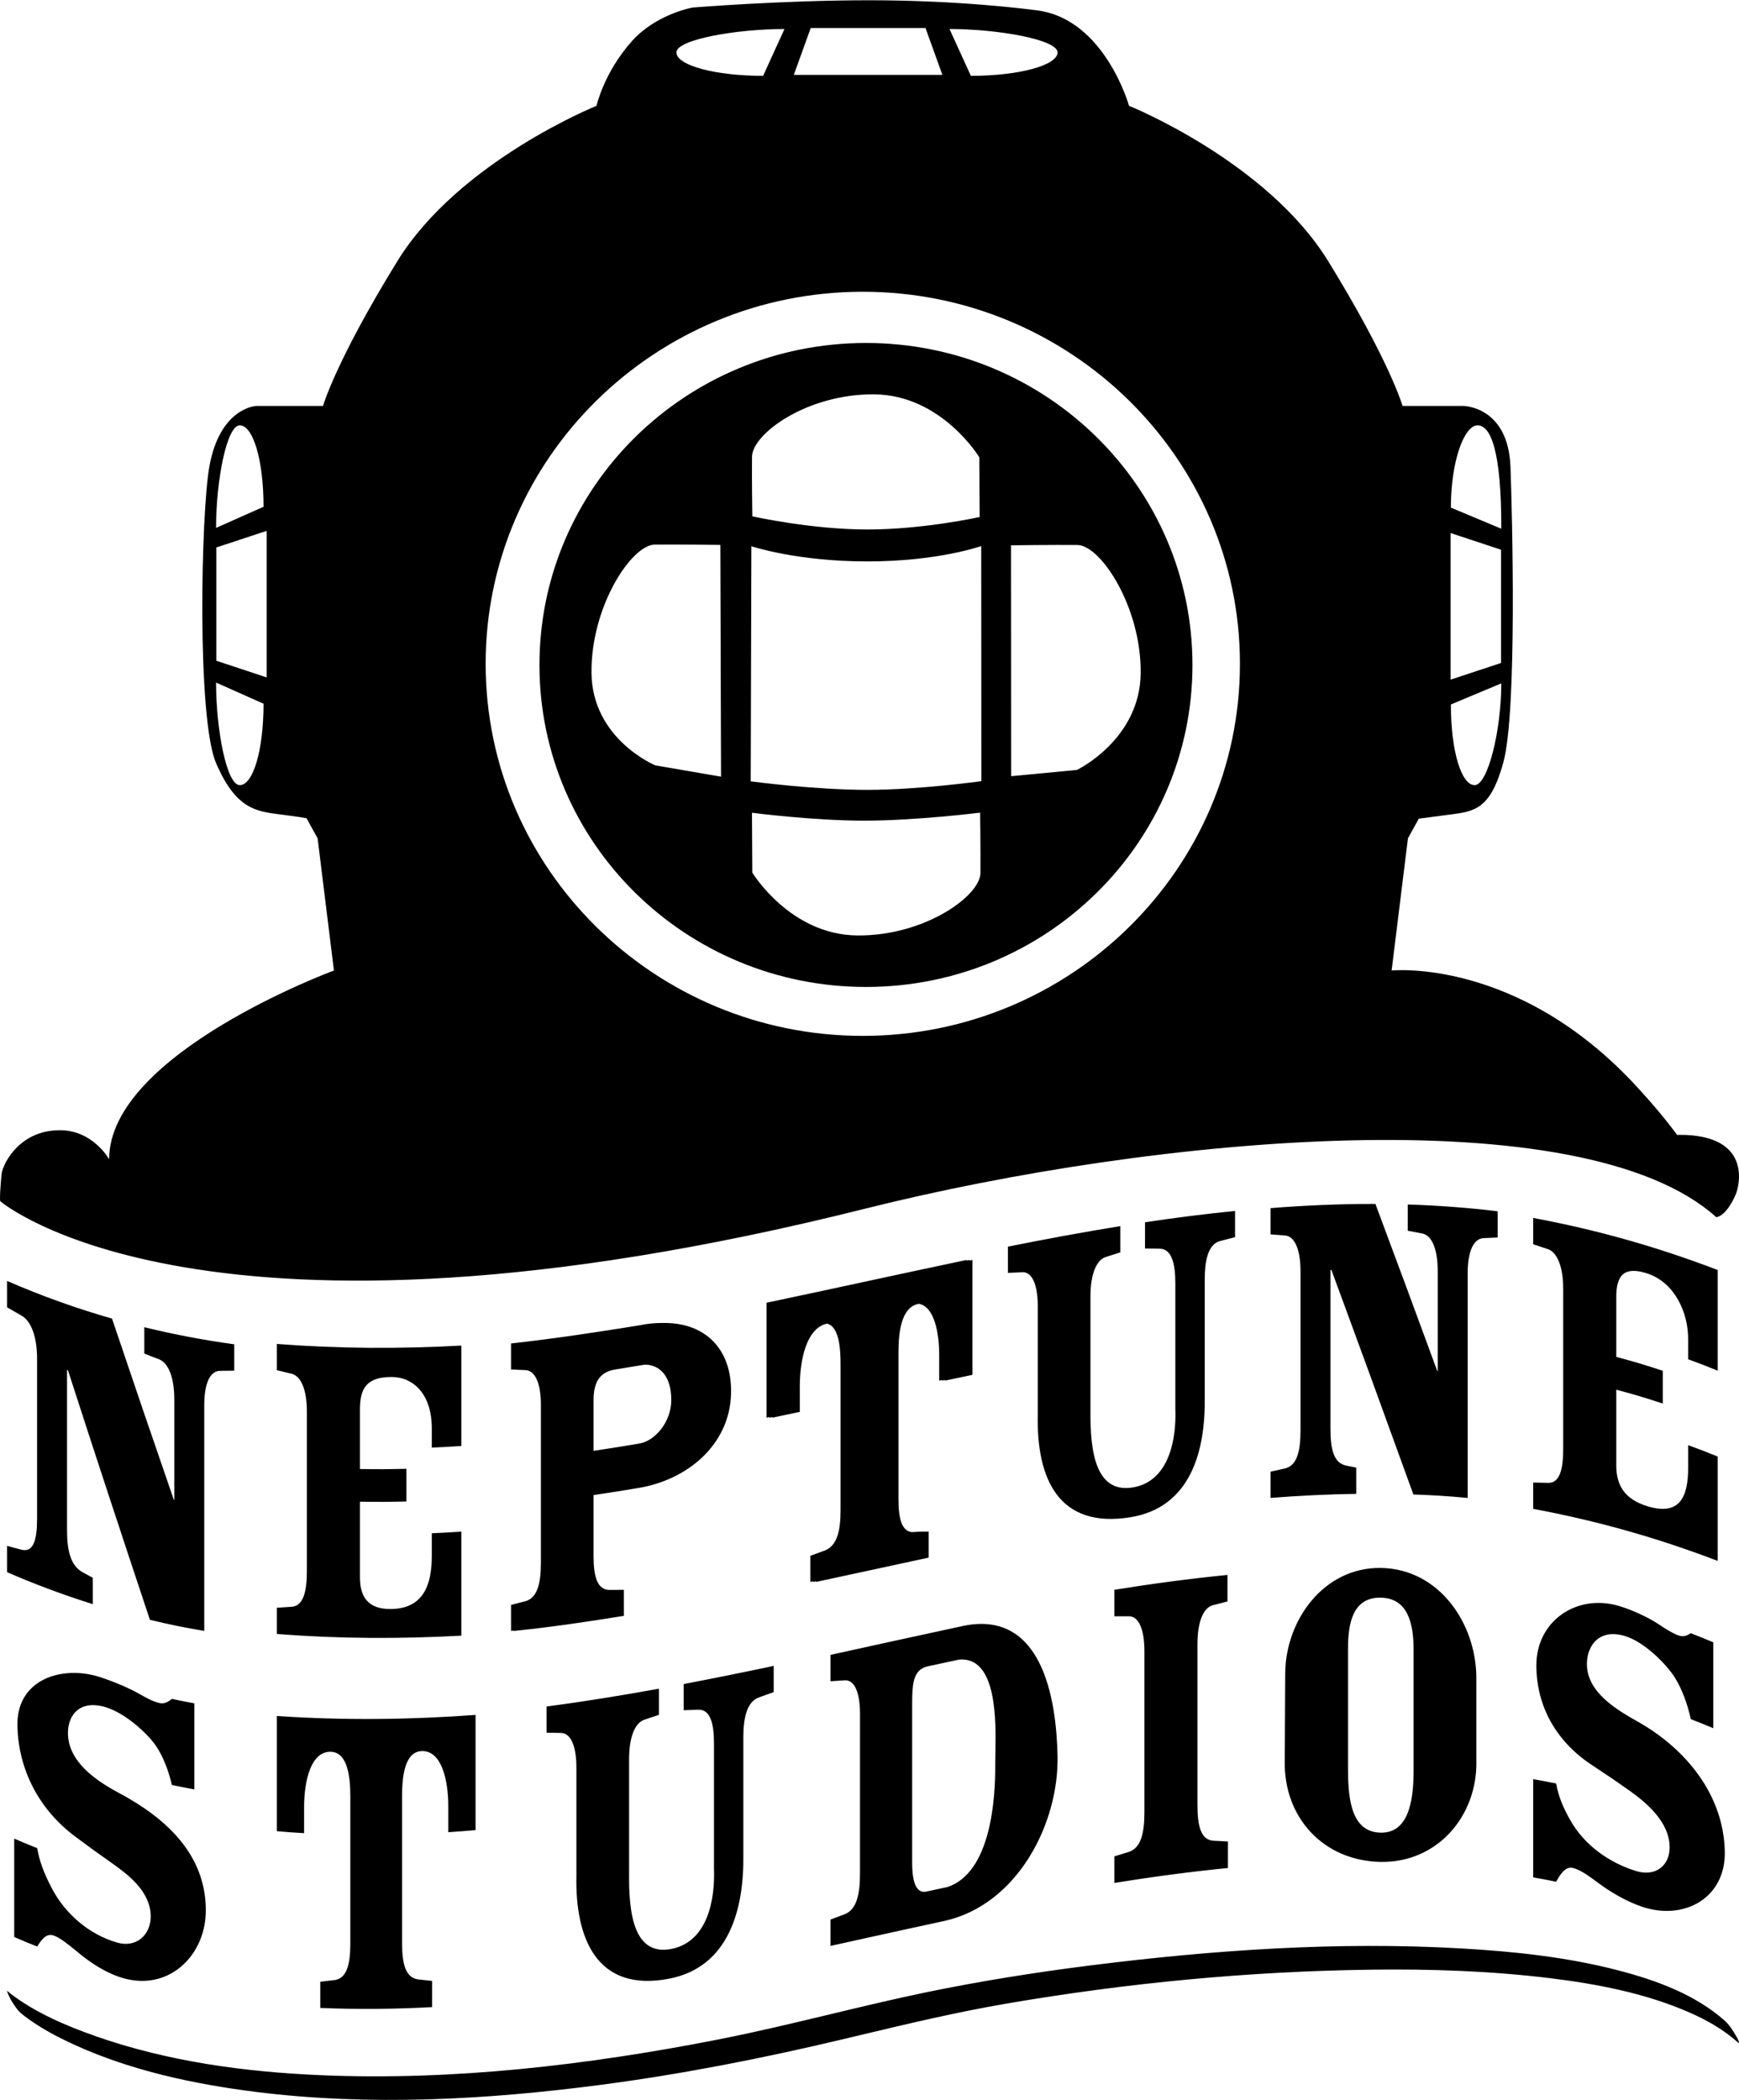 <svg width="53" height="64" viewBox="0 0 53 64" fill="none" xmlns="http://www.w3.org/2000/svg">
<path fill-rule="evenodd" clip-rule="evenodd" d="M14.801 20.232C14.801 26.485 19.957 31.571 26.295 31.571C32.633 31.571 37.79 26.485 37.79 20.232C37.79 13.979 32.633 8.892 26.295 8.892C19.957 8.892 14.801 13.979 14.801 20.232ZM23.257 2.312L23.909 0.884C22.45 0.884 20.615 1.203 20.615 1.598C20.615 1.992 21.798 2.312 23.257 2.312ZM28.207 0.855H24.708L24.193 2.283H28.722L28.207 0.855ZM29.59 2.312C31.049 2.312 32.231 1.992 32.231 1.598C32.231 1.203 30.397 0.884 28.938 0.884L29.59 2.312ZM6.593 20.138L8.128 20.646V16.179L6.593 16.686V20.138ZM6.585 20.803C6.585 22.243 6.908 23.929 7.308 23.929C7.708 23.929 8.032 22.886 8.032 21.447L6.585 20.803ZM8.032 15.446C8.032 14.007 7.708 12.963 7.308 12.963C6.908 12.963 6.585 14.65 6.585 16.089L8.032 15.446ZM45.747 16.754L44.211 16.246V20.714L45.747 20.206V16.754ZM45.755 16.114C45.76 13.732 45.431 12.963 45.031 12.963C44.632 12.963 44.219 14.032 44.219 15.471L45.755 16.114ZM44.219 21.471C44.219 22.911 44.543 23.929 44.943 23.929C45.343 23.929 45.755 22.268 45.755 20.828L44.219 21.471ZM51.114 34.59C51.133 34.589 51.153 34.588 51.173 34.588C53.406 34.575 53.015 36.14 52.899 36.406C52.598 37.097 52.306 37.096 52.306 37.096C48.217 33.415 35.186 34.627 26.365 36.838C6.178 41.9 0.01 36.612 0.01 36.612L0.01 36.612C-0.025 36.566 0.044 35.824 0.044 35.824C0.044 35.551 0.544 34.446 1.823 34.446C2.837 34.446 3.326 35.331 3.326 35.331C3.326 32.108 10.177 29.579 10.177 29.579L9.68 25.55L9.349 24.951C9.349 24.951 9.526 24.951 8.698 24.842C8.649 24.836 8.601 24.83 8.553 24.824C7.794 24.729 7.187 24.653 6.586 23.26C5.998 21.896 6.124 15.655 6.38 14.224C6.704 12.409 7.815 12.372 7.815 12.372H9.844C9.844 12.372 10.232 11.011 12.109 7.962C13.986 4.913 18.181 3.225 18.181 3.225C18.181 3.225 18.399 2.219 19.259 1.254C19.997 0.427 21.108 0.23 21.108 0.23C21.108 0.23 23.821 0.008 26.497 0.008C29.202 0.008 31.27 0.271 31.616 0.317C33.672 0.588 34.41 3.225 34.41 3.225C34.41 3.225 38.605 4.913 40.481 7.962C42.358 11.011 42.746 12.372 42.746 12.372H44.599C44.599 12.372 45.965 12.38 46.035 14.224C46.089 15.676 46.242 21.678 45.819 23.231C45.426 24.669 44.945 24.73 44.184 24.827L44.183 24.827C44.146 24.832 44.108 24.837 44.069 24.842L43.241 24.951L42.91 25.55L42.413 29.579C42.413 29.579 46.246 29.179 49.863 33.096C50.388 33.663 50.797 34.158 51.114 34.59ZM32.822 23.466C32.822 23.466 34.744 22.543 34.765 20.52C34.786 18.497 33.544 16.617 32.837 16.61C32.13 16.603 30.813 16.62 30.813 16.62L30.817 23.657L32.822 23.466ZM22.88 23.813C22.88 23.813 24.798 24.073 26.434 24.073C28 24.073 29.909 23.808 29.909 23.808L29.905 16.642C29.905 16.642 28.599 17.111 26.433 17.111C24.267 17.111 22.9 16.647 22.9 16.647L22.88 23.813ZM26.125 28.51C28.176 28.531 29.874 27.306 29.881 26.609C29.888 25.912 29.871 24.768 29.871 24.768C29.871 24.768 27.908 25.012 26.341 25.012C24.775 25.012 22.918 24.771 22.918 24.771L22.928 26.594C22.928 26.594 24.074 28.49 26.125 28.51ZM18.027 20.508C18.048 22.531 19.971 23.326 19.971 23.326L21.975 23.671L21.954 16.608C21.954 16.608 20.662 16.591 19.955 16.598C19.248 16.605 18.006 18.485 18.027 20.508ZM26.649 12.019C24.598 11.999 22.926 13.223 22.919 13.921C22.912 14.618 22.929 15.737 22.929 15.737C22.929 15.737 24.729 16.138 26.434 16.138C28.139 16.138 29.857 15.758 29.857 15.758L29.846 13.936C29.846 13.936 28.7 12.04 26.649 12.019ZM16.441 20.267C16.441 14.847 20.896 10.453 26.392 10.453C31.888 10.453 36.343 14.847 36.343 20.267C36.343 25.686 31.888 30.08 26.392 30.08C20.896 30.08 16.441 25.686 16.441 20.267ZM52.566 61.586C51.658 60.783 50.478 60.353 49.308 60.049C47.757 59.646 46.144 59.476 44.544 59.384C40.767 59.166 36.95 59.432 33.203 59.905C31.541 60.115 29.884 60.379 28.243 60.717C27.252 60.922 26.269 61.158 25.286 61.394L25.285 61.394C24.166 61.662 23.046 61.931 21.914 62.154C17.934 62.935 13.85 63.418 9.784 63.247C7.457 63.149 5.099 62.828 2.902 62.053C2.005 61.737 1.084 61.344 0.328 60.767C0.31 60.753 0.3 60.745 0.292 60.739L0.286 60.733C0.283 60.73 0.28 60.726 0.276 60.723C0.274 60.72 0.272 60.717 0.226 60.685L0.225 60.684L0.224 60.683C0.182 60.655 0.326 60.943 0.342 60.967L0.373 61.016C0.455 61.146 0.551 61.297 0.675 61.385C0.604 61.334 0.685 61.397 0.735 61.435L0.763 61.457C0.856 61.529 0.952 61.595 1.05 61.66C1.439 61.917 1.857 62.133 2.283 62.327C4.008 63.111 5.91 63.518 7.79 63.755C11.269 64.192 14.819 63.997 18.285 63.544C20.788 63.217 23.267 62.728 25.72 62.144L26.147 62.042C27.652 61.683 29.149 61.326 30.679 61.064C34.348 60.435 38.084 60.078 41.81 60.031C43.612 60.008 45.419 60.069 47.208 60.286C48.671 60.464 50.156 60.748 51.505 61.342C52.024 61.569 52.525 61.857 52.946 62.23C53.075 62.343 52.935 62.091 52.918 62.063C52.822 61.901 52.71 61.714 52.566 61.586ZM39.179 44.751C38.996 44.791 38.905 44.812 38.722 44.854V45.653C39.592 45.584 40.463 45.542 41.334 45.529V44.73L41.323 44.728L41.323 44.728C41.205 44.703 41.142 44.69 41.02 44.666C40.664 44.589 40.549 44.202 40.549 43.557V38.706L40.578 38.705C41.419 40.984 42.251 43.265 43.076 45.548C43.738 45.573 44.069 45.593 44.731 45.653V38.811C44.731 38.152 44.903 37.76 45.202 37.736C45.38 37.727 45.468 37.722 45.645 37.716V36.917C44.735 36.807 43.821 36.739 42.904 36.71V37.509C43.087 37.543 43.179 37.56 43.361 37.597C43.647 37.666 43.818 38.084 43.818 38.742V41.785L43.804 41.784C43.181 40.086 42.553 38.389 41.919 36.693C40.853 36.691 39.786 36.736 38.722 36.821V37.62C38.905 37.633 38.996 37.641 39.179 37.656C39.465 37.693 39.636 38.09 39.636 38.749C39.636 40.045 39.636 41.342 39.636 42.638L39.636 43.6C39.636 44.245 39.522 44.657 39.179 44.751ZM34.144 38.169C33.962 38.226 33.871 38.255 33.689 38.314C33.405 38.417 33.234 38.854 33.234 39.514V42.502C33.236 42.591 33.235 42.696 33.234 42.813C33.228 43.798 33.217 45.578 34.556 45.328C35.638 45.125 35.859 43.848 35.821 42.928V39.112C35.821 38.579 35.736 38.056 35.338 38.057C35.162 38.054 35.074 38.053 34.897 38.051V37.252C35.809 37.114 36.724 36.998 37.641 36.907V37.706C37.459 37.752 37.368 37.776 37.186 37.824C36.802 37.922 36.717 38.466 36.717 38.999V42.576C36.743 44.215 36.294 45.94 34.457 46.241C32.256 46.601 31.591 45.056 31.628 43.133V39.808C31.628 39.149 31.457 38.775 31.173 38.774C30.991 38.782 30.9 38.786 30.718 38.794V37.995C31.856 37.767 32.998 37.555 34.144 37.369V38.169ZM23.363 39.704V43.207L23.451 43.188V43.207L23.54 43.188V43.207C23.875 43.137 24.042 43.102 24.376 43.031V42.249C24.376 41.426 24.589 40.474 25.199 40.343L25.202 40.343L25.206 40.342C25.575 40.43 25.618 41.106 25.618 41.568V46.034C25.618 46.675 25.504 47.105 25.15 47.251C24.968 47.318 24.878 47.351 24.696 47.418V48.213L24.784 48.194V48.213L24.873 48.194V48.213C25.432 48.093 25.991 47.972 26.551 47.851L26.552 47.851C27.136 47.724 27.72 47.598 28.304 47.472V46.677L28.216 46.682V46.677L28.127 46.682V46.677L27.784 46.696C27.479 46.65 27.383 46.282 27.383 45.689V41.224C27.383 40.694 27.439 39.858 27.978 39.742C27.982 39.741 27.987 39.74 27.991 39.74C27.994 39.739 27.997 39.739 27.999 39.738L28.008 39.737C28.46 39.822 28.624 40.575 28.624 41.297V42.078L28.712 42.059V42.078L28.8 42.059V42.078C29.135 42.007 29.302 41.972 29.637 41.902V38.4L29.548 38.419V38.4L29.46 38.419V38.4C28.43 38.617 27.402 38.838 26.373 39.06L26.371 39.061L26.371 39.061L26.371 39.061L26.37 39.061L26.37 39.061L26.37 39.061L26.37 39.061L26.37 39.061L26.37 39.061L26.37 39.061L26.37 39.061C25.368 39.277 24.366 39.493 23.363 39.704ZM0.673 47.236C0.49 47.189 0.399 47.165 0.216 47.113V47.916C1.068 48.287 1.941 48.612 2.828 48.89V48.087C2.703 48.019 2.64 47.985 2.514 47.916C2.158 47.715 2.043 47.278 2.043 46.63V41.755L2.072 41.765C2.892 44.303 3.725 46.837 4.569 49.368C5.232 49.526 5.563 49.593 6.225 49.707V42.831C6.225 42.168 6.397 41.791 6.696 41.78C6.873 41.779 6.962 41.778 7.139 41.775V40.971C6.217 40.845 5.302 40.671 4.398 40.45V41.253C4.581 41.326 4.672 41.362 4.855 41.431C5.141 41.552 5.312 41.995 5.312 42.657V45.715L5.298 45.712C4.663 43.873 4.035 42.032 3.414 40.188C2.324 39.876 1.255 39.492 0.216 39.04V39.843C0.399 39.951 0.49 40.003 0.673 40.107C0.958 40.281 1.13 40.755 1.13 41.418V46.293C1.13 46.941 1.015 47.307 0.673 47.236ZM8.895 48.97C8.712 48.984 8.62 48.99 8.437 49.001V49.8C10.32 49.946 12.175 49.953 14.061 49.851V46.68C13.701 46.704 13.52 46.714 13.16 46.73V47.418C13.16 48.288 12.916 49.027 11.915 49.039C11.185 49.048 10.97 48.631 10.97 48.07V45.768C11.537 45.777 11.82 45.775 12.387 45.761V44.765C11.82 44.779 11.537 44.78 10.97 44.772V42.948C10.97 42.303 11.185 41.975 11.915 41.967C12.587 41.959 13.16 42.478 13.16 43.531V44.12C13.52 44.104 13.701 44.094 14.061 44.069V41.01C12.175 41.113 10.32 41.105 8.437 40.96V41.76C8.62 41.805 8.712 41.827 8.895 41.87C9.181 41.949 9.353 42.366 9.353 43.025V47.88C9.353 48.526 9.238 48.941 8.895 48.97ZM19.493 43.994C19.962 43.914 20.459 43.337 20.459 42.67C20.459 41.916 20.091 41.611 19.69 41.591C19.654 41.593 19.618 41.596 19.582 41.602C19.258 41.657 19.096 41.683 18.772 41.735C18.36 41.8 18.09 42.02 18.09 42.673V44.218C18.629 44.138 18.927 44.09 19.493 43.994ZM15.575 48.914C15.757 48.868 15.848 48.844 16.03 48.796C16.371 48.689 16.485 48.271 16.485 47.631V42.82C16.485 42.166 16.314 41.784 16.03 41.759C15.848 41.752 15.757 41.748 15.575 41.738V40.946C16.918 40.795 18.16 40.608 19.493 40.392C19.748 40.339 19.992 40.316 20.222 40.321C21.462 40.306 22.317 41.087 22.28 42.479C22.24 44.038 20.94 45.118 19.425 45.355C18.891 45.445 18.624 45.487 18.09 45.566V47.416C18.09 48.054 18.203 48.441 18.557 48.457C18.686 48.456 18.774 48.456 18.925 48.455V48.455L19.013 48.455V49.247C17.872 49.432 16.814 49.589 15.664 49.707V49.697L15.626 49.701L15.575 49.707V48.914ZM46.727 45.184C46.91 45.186 47.001 45.188 47.184 45.194C47.528 45.201 47.642 44.804 47.642 44.156V39.287C47.642 38.625 47.471 38.182 47.184 38.073C47.001 38.011 46.91 37.981 46.727 37.922V37.12C48.67 37.482 50.507 38.001 52.351 38.707V41.775C51.99 41.628 51.81 41.558 51.45 41.427V40.836C51.459 40.002 51.037 39.086 50.204 38.812C49.491 38.578 49.26 38.878 49.26 39.525V41.355C49.826 41.506 50.11 41.591 50.677 41.778V42.777C50.11 42.59 49.826 42.506 49.26 42.354V44.662C49.26 45.225 49.474 45.68 50.204 45.905C51.206 46.214 51.45 45.607 51.45 44.734V44.044C51.81 44.176 51.99 44.246 52.351 44.393V47.573C50.507 46.867 48.67 46.349 46.727 45.986V45.184ZM3.57 59.205C2.705 58.955 1.979 58.324 1.567 57.527C1.343 57.094 1.203 56.731 1.133 56.327C0.853 56.215 0.713 56.157 0.433 56.036V59.035C0.713 59.157 0.853 59.215 1.133 59.326C1.259 59.125 1.413 58.907 1.637 58.99C1.85 59.069 2.091 59.268 2.386 59.511L2.436 59.552C2.743 59.805 3.228 60.137 3.752 60.288C5.161 60.695 6.28 59.581 6.273 58.212C6.266 56.495 5.035 55.399 3.626 54.645C2.933 54.275 2.061 53.692 2.071 52.8C2.078 52.263 2.436 51.796 3.22 52.031C3.822 52.211 4.508 52.842 4.761 53.221C4.97 53.534 5.139 53.961 5.237 54.401C5.512 54.459 5.649 54.486 5.923 54.537V51.914C5.649 51.864 5.512 51.836 5.237 51.778C5.139 51.855 5.027 51.942 4.859 51.904C4.65 51.856 4.441 51.737 4.219 51.611L4.215 51.609C3.949 51.458 3.477 51.253 3.052 51.115C1.897 50.739 0.503 51.176 0.531 52.591C0.557 53.935 1.191 55.154 2.295 55.975C2.733 56.303 2.951 56.461 3.388 56.767L3.407 56.781C3.87 57.112 4.593 57.628 4.593 58.412C4.593 58.97 4.155 59.374 3.57 59.205ZM9.268 55.87C8.936 55.851 8.769 55.839 8.437 55.81V52.299C10.469 52.437 12.463 52.414 14.494 52.267L14.494 53.223C14.494 54.075 14.493 54.926 14.494 55.777C14.161 55.806 13.995 55.819 13.663 55.841V55.057C13.663 54.232 13.451 53.341 12.846 53.369C12.31 53.394 12.254 54.217 12.254 54.748L12.254 56.662L12.254 59.224C12.254 59.867 12.367 60.271 12.733 60.326C12.908 60.346 12.995 60.356 13.17 60.374V61.172C12.035 61.233 10.897 61.245 9.761 61.197V60.399C9.941 60.379 10.031 60.368 10.212 60.346C10.564 60.286 10.677 59.88 10.677 59.237V54.761C10.677 54.229 10.62 53.408 10.085 53.39C9.479 53.37 9.268 54.262 9.268 55.087V55.87ZM20.836 52.123C21.012 52.118 21.1 52.115 21.277 52.109C21.675 52.087 21.76 52.601 21.76 53.133C21.76 54.401 21.76 55.669 21.76 56.937C21.797 57.872 21.58 59.152 20.495 59.392C19.151 59.689 19.165 57.885 19.173 56.906C19.174 56.788 19.175 56.682 19.173 56.593L19.173 53.614C19.173 52.956 19.344 52.522 19.628 52.416C19.81 52.355 19.901 52.325 20.083 52.264V51.467C18.945 51.674 17.804 51.859 16.657 52.011V52.808C16.839 52.812 16.93 52.814 17.112 52.816C17.396 52.833 17.567 53.212 17.567 53.87C17.567 54.603 17.567 55.336 17.567 56.069V56.08L17.567 57.185C17.531 59.066 18.182 60.734 20.396 60.305C22.233 59.949 22.68 58.157 22.655 56.519L22.655 55.624V55.608C22.656 54.722 22.656 53.837 22.655 52.952C22.655 52.42 22.741 51.871 23.125 51.736L23.249 51.69L23.25 51.69L23.253 51.689C23.361 51.65 23.446 51.619 23.58 51.571V50.773C22.667 50.966 21.753 51.151 20.836 51.326V52.123ZM28.884 57.51C30.192 57.065 30.344 54.853 30.332 53.742C30.332 53.659 30.334 53.551 30.336 53.427C30.355 52.466 30.394 50.487 29.235 50.579C28.853 50.661 28.661 50.702 28.279 50.785C27.828 50.883 27.8 51.312 27.8 51.959V56.76C27.8 57.407 27.941 57.714 28.236 57.65C28.495 57.594 28.625 57.566 28.884 57.51ZM25.31 50.437C26.632 50.146 27.954 49.855 29.277 49.571C31.748 48.996 32.194 51.746 32.231 53.509C32.276 55.581 31.006 58.052 28.785 58.545C27.887 58.739 26.989 58.937 26.092 59.134L26.092 59.134L26.091 59.135L25.31 59.307L25.31 58.504L25.76 58.335C26.098 58.19 26.21 57.757 26.21 57.109L26.211 52.239C26.211 51.577 26.042 51.206 25.76 51.211L25.635 51.219L25.635 51.219C25.527 51.226 25.443 51.231 25.31 51.24V50.437ZM34.421 56.436C34.238 56.492 34.146 56.52 33.963 56.578L33.963 57.387C35.112 57.202 36.266 57.047 37.424 56.932L37.425 56.124C37.241 56.113 37.15 56.109 36.967 56.1C36.609 56.068 36.495 55.671 36.495 55.019V50.112C36.495 49.446 36.666 49.014 36.952 48.926C37.135 48.878 37.227 48.855 37.41 48.808V48C36.257 48.114 35.107 48.269 33.963 48.453V49.261C34.146 49.26 34.238 49.26 34.421 49.26C34.707 49.273 34.879 49.66 34.879 50.326V55.232C34.879 55.885 34.764 56.312 34.421 56.436ZM42.083 55.855C42.913 55.868 43.082 54.925 43.082 53.978V50.272C43.082 49.491 42.913 48.707 42.083 48.693C41.238 48.678 41.084 49.457 41.084 50.237C41.084 51.042 41.084 51.846 41.084 52.651V52.708L41.084 53.944C41.084 54.961 41.238 55.84 42.083 55.855ZM39.17 51.007C39.175 49.396 40.336 47.762 42.083 47.787C43.865 47.813 44.985 49.481 44.995 51.121V53.684C45.023 55.346 43.811 56.773 42.083 56.746C40.334 56.718 39.12 55.389 39.156 53.669L39.162 52.52L39.17 51.007ZM49.864 57.025C49.038 56.771 48.288 56.233 47.861 55.48C47.636 55.084 47.497 54.747 47.427 54.357C47.147 54.3 47.007 54.273 46.727 54.224V57.218C47.007 57.267 47.147 57.294 47.427 57.351C47.553 57.126 47.707 56.879 47.931 56.929C48.155 56.98 48.411 57.164 48.729 57.401C49.037 57.629 49.527 57.938 50.046 58.113C51.322 58.543 52.596 57.855 52.567 56.429C52.531 54.693 51.372 53.294 49.92 52.474C49.263 52.104 48.351 51.57 48.365 50.694C48.374 50.16 48.729 49.63 49.514 49.859C50.116 50.035 50.802 50.733 51.054 51.144C51.264 51.485 51.433 51.939 51.531 52.395C51.805 52.501 51.942 52.556 52.217 52.672V50.054C51.942 49.938 51.805 49.883 51.531 49.777L51.53 49.777C51.432 49.836 51.32 49.905 51.152 49.843C50.962 49.773 50.771 49.648 50.571 49.517L50.571 49.517L50.508 49.476C50.242 49.303 49.773 49.075 49.346 48.947C48.059 48.563 46.821 49.399 46.824 50.76C46.827 52.056 47.48 53.141 48.589 53.841C49.026 54.13 49.245 54.279 49.682 54.588C50.144 54.922 50.886 55.512 50.886 56.306C50.886 56.863 50.452 57.206 49.864 57.025Z" fill="black"/>
</svg>
